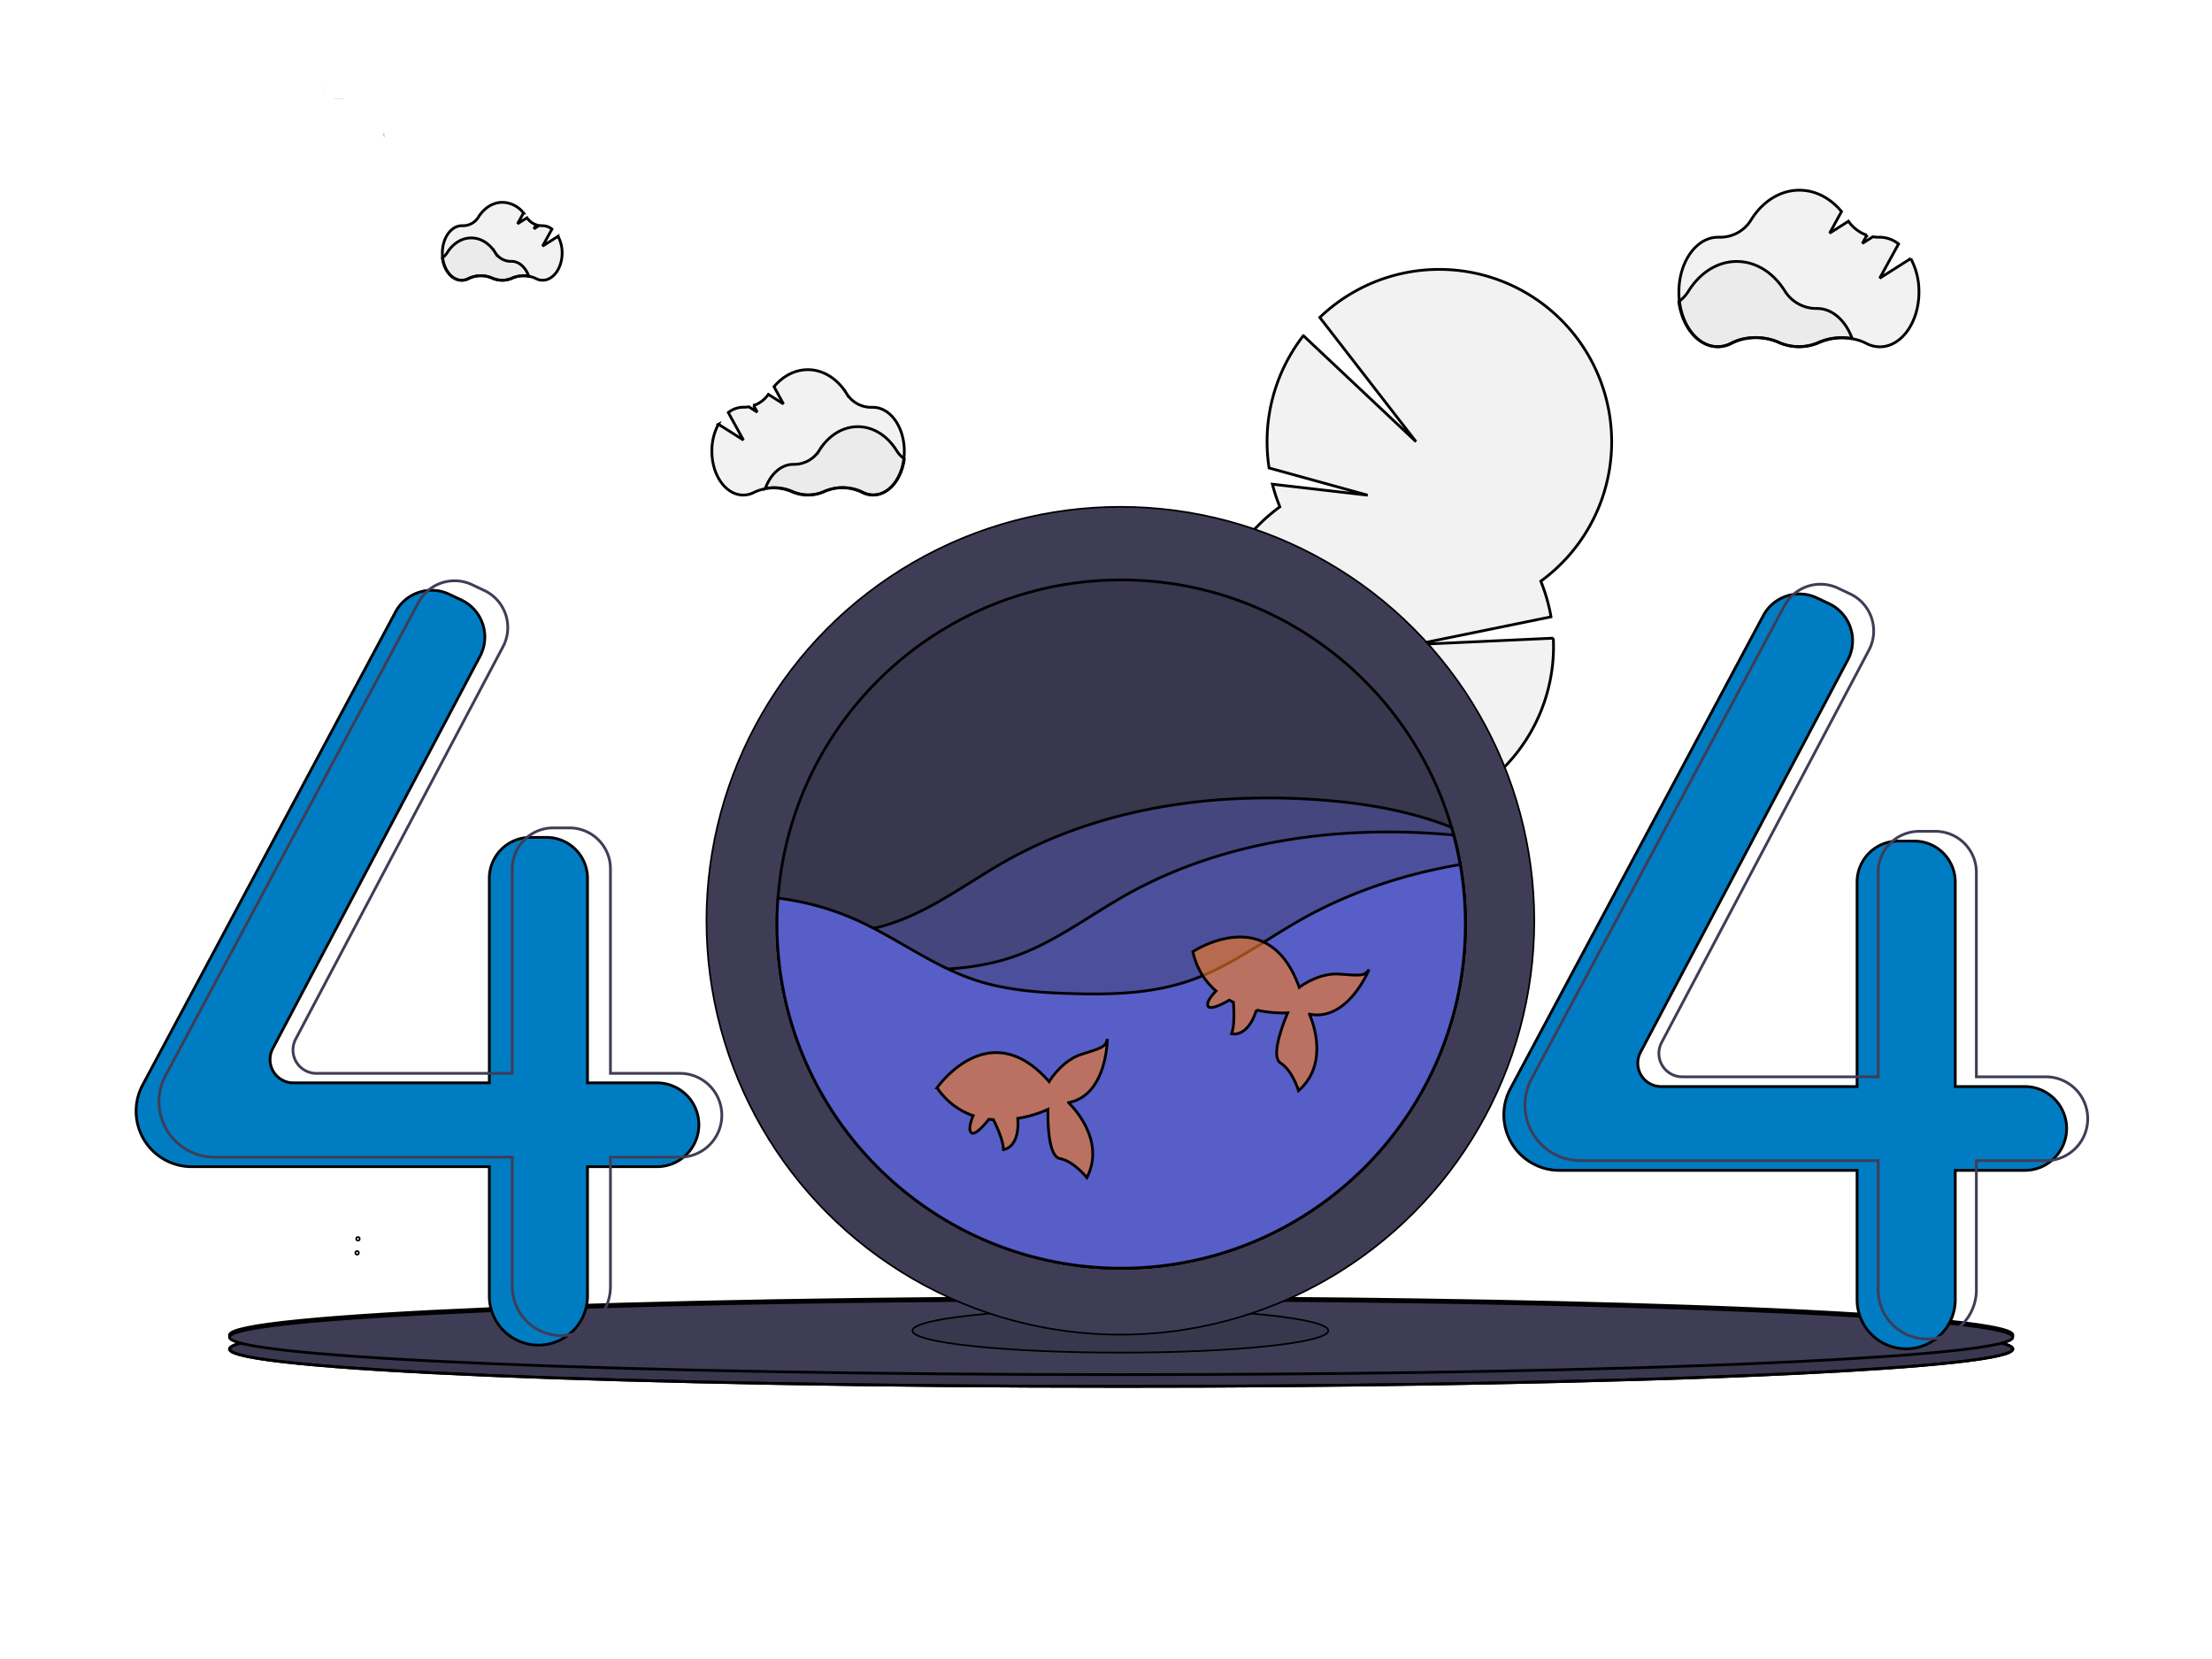 <svg width="800" height="600" xmlns="http://www.w3.org/2000/svg" xmlns:xlink="http://www.w3.org/1999/xlink">

 <g>
  <title>Layer 1</title>

  <g stroke="null" id="svg_116">
   <path stroke="null" id="svg_7" fill="#3f3d56" d="m727.978,487.893c0,3.373 -29.504,6.456 -78.29,8.825c-8.868,0.425 -18.377,0.831 -28.458,1.231q-13.072,0.498 -27.393,0.929q-13.884,0.412 -28.821,0.769c-31.461,0.751 -66.233,1.292 -103.178,1.563q-13.447,0.105 -27.258,0.154q-14.383,0.055 -29.092,0.049c-178.108,0 -322.489,-6.044 -322.489,-13.503s144.382,-13.54 322.489,-13.54c76.677,0 147.089,1.12 202.442,2.991l6.05,0.203l0.037,0c69.717,2.499 113.96,6.191 113.96,10.327z"/>
   <path stroke="null" id="svg_8" opacity="0.1" d="m727.978,487.893c0,3.373 -29.504,6.456 -78.29,8.825c-8.868,0.425 -18.377,0.831 -28.458,1.231q-13.072,0.498 -27.393,0.929q-13.884,0.412 -28.821,0.769c-31.461,0.751 -66.233,1.292 -103.178,1.563q-13.447,0.105 -27.258,0.154q-14.383,0.055 -29.092,0.049c-178.108,0 -322.489,-6.044 -322.489,-13.503s144.382,-13.54 322.489,-13.54c76.677,0 147.089,1.12 202.442,2.991l6.05,0.203l0.037,0c69.717,2.499 113.96,6.191 113.96,10.327z"/>
   <path stroke="null" id="svg_9" fill="#3f3d56" d="m727.978,482.828c0,3.373 -29.504,6.456 -78.29,8.819c-8.868,0.431 -18.377,0.837 -28.458,1.231q-13.072,0.498 -27.393,0.929q-13.884,0.412 -28.821,0.769c-31.461,0.751 -66.233,1.292 -103.178,1.563q-13.447,0.092 -27.258,0.154q-14.383,0.049 -29.092,0.049c-178.108,0 -322.489,-6.044 -322.489,-13.503s144.382,-13.509 322.489,-13.509c76.677,0 147.089,1.12 202.442,2.991l6.05,0.203l0.037,0c69.717,2.474 113.96,6.167 113.96,10.302z"/>
   <path stroke="null" id="svg_10" fill="#3f3d56" d="m727.978,483.622c0,3.373 -29.504,6.456 -78.29,8.832c-8.868,0.425 -18.377,0.831 -28.458,1.231q-13.072,0.486 -27.393,0.929q-13.884,0.412 -28.815,0.769c-31.467,0.751 -66.24,1.292 -103.184,1.563q-13.441,0.092 -27.258,0.148q-14.383,0.055 -29.092,0.062c-178.108,0 -322.489,-6.05 -322.489,-13.54c0,-6.431 107.449,-11.816 251.326,-13.17q12.309,-0.123 24.894,-0.197q22.66,-0.129 46.269,-0.135t46.269,0.135q12.61,0.08 24.888,0.197c48.896,0.455 93.596,1.385 131.279,2.659l6.05,0.203l0.043,0c69.717,2.493 113.96,6.185 113.96,10.315z"/>
   <path stroke="null" id="svg_11" fill="#f2f2f2" d="m561.81,230.8l-49.9,2.302l49.032,-10.013a62.233,62.233 0 0 0 -3.693,-12.887a62.368,62.368 0 1 0 -79.927,-95.393l34.797,44.927l-40.736,-38.342a62.498,62.498 0 0 0 -12.401,47.85l35.658,9.847l-34.464,-3.976a63.193,63.193 0 0 0 2.708,8.191a62.375,62.375 0 0 0 -21.085,74.185a62.368,62.368 0 0 0 8.191,106.077a21.503,21.503 0 0 0 -3.237,6.721a20.494,20.494 0 0 0 -0.24,10.758a21.313,21.313 0 0 0 -5.711,20.032a21.313,21.313 0 0 0 -5.711,20.032a21.3,21.3 0 0 0 -5.711,20.032a20.549,20.549 0 0 0 -5.471,9.275c-2.579,9.047 0.935,17.989 7.853,19.959s14.61,-3.773 17.189,-12.826a20.562,20.562 0 0 0 0.246,-10.758a21.35,21.35 0 0 0 5.711,-20.032a21.356,21.356 0 0 0 5.711,-20.039a21.337,21.337 0 0 0 5.711,-20.032a20.482,20.482 0 0 0 5.465,-9.275a21.325,21.325 0 0 0 0.8,-7.311a62.368,62.368 0 0 0 63.452,-85.743a62.399,62.399 0 0 0 25.731,-53.543l0.031,-0.018z"/>
   <ellipse stroke="null" transform="matrix(0.615 0 0 0.615 -1.477 -1332.88)" id="svg_12" opacity="0.1" ry="12.93" rx="122.29" cy="2949.8" cx="661.263"/>
   <circle stroke="null" transform="matrix(0.615 0 0 0.615 -1.477 -1332.88)" id="svg_13" fill="#3f3d56" r="243.4" cy="2708.75" cx="661.263"/>
   <path stroke="null" id="svg_14" opacity="0.1" d="m529.961,334.181c0,68.744 -55.734,124.472 -124.472,124.472c-3.945,0 -7.853,-0.178 -11.693,-0.542c-61.888,-5.779 -110.625,-56.854 -112.699,-119.733q-0.074,-2.099 -0.074,-4.197q0,-4.714 0.351,-9.355c4.782,-64.369 58.528,-115.087 124.121,-115.087c56.62,0 104.403,37.8 119.499,89.534c0.265,0.929 0.529,1.846 0.782,2.8q1.385,5.231 2.339,10.641a125.549,125.549 0 0 1 1.846,21.466z"/>
   <path stroke="null" id="svg_15" opacity="0.4" fill="#585ec7" d="m529.961,334.181c0,68.744 -55.734,124.472 -124.472,124.472c-67.335,0 -122.189,-53.481 -124.398,-120.275c14.192,0.406 28.649,-0.062 42.059,-4.683c14.537,-5.003 26.981,-14.58 40.367,-22.156c35.96,-20.279 78.874,-25.738 119.955,-21.725c13.952,1.36 28.421,4.191 41.517,9.398a124.558,124.558 0 0 1 4.973,34.938l0,0.031z"/>
   <path stroke="null" id="svg_16" opacity="0.4" fill="#585ec7" d="m529.961,334.181c0,68.744 -55.734,124.472 -124.472,124.472c-3.945,0 -7.853,-0.178 -11.693,-0.542a124.478,124.478 0 0 1 -69.286,-107.431c14.192,0.406 28.649,-0.062 42.059,-4.683c14.543,-5.003 26.981,-14.58 40.367,-22.156c35.634,-20.1 78.093,-25.633 118.835,-21.83q1.385,5.231 2.339,10.641a125.549,125.549 0 0 1 1.852,21.528z"/>
   <path stroke="null" id="svg_17" fill="#585ec7" d="m529.961,334.181c0,68.744 -55.734,124.472 -124.472,124.472s-124.472,-55.728 -124.472,-124.472q0,-4.714 0.351,-9.355a98.821,98.821 0 0 1 28.421,7.908c14.598,6.554 27.584,16.617 42.767,21.67c11.078,3.693 22.857,4.573 34.514,4.923c14.555,0.462 29.418,0.092 43.185,-4.653c14.537,-5.003 26.975,-14.58 40.367,-22.125c17.805,-10.044 37.332,-16.451 57.488,-19.872a125.549,125.549 0 0 1 1.852,21.503z"/>
   <path stroke="null" id="svg_18" fill="#f2f2f2" d="m691.052,93.502l-11.232,7.121l6.819,-12.401a11.078,11.078 0 0 0 -6.77,-2.425l-0.185,0a13.281,13.281 0 0 1 -2.326,-0.172l-3.81,2.413l1.631,-2.966a13.577,13.577 0 0 1 -6.659,-5.053l-6.813,4.308l4.308,-7.828c-3.988,-4.782 -9.355,-7.711 -15.269,-7.711c-7.084,0 -13.392,4.21 -17.466,10.776a13.06,13.06 0 0 1 -11.546,6.228l-0.382,0c-7.822,0 -14.155,8.868 -14.155,19.811s6.339,19.805 14.155,19.805a10.653,10.653 0 0 0 4.923,-1.231c5.102,-2.653 11.798,-2.708 17.14,-0.338a17.897,17.897 0 0 0 14.574,0.037c5.305,-2.326 11.921,-2.277 16.992,0.326a10.604,10.604 0 0 0 4.88,1.231c7.822,0 14.155,-8.868 14.155,-19.805a25.147,25.147 0 0 0 -2.966,-12.124z"/>
   <path stroke="null" id="svg_19" opacity="0.03" d="m669.875,122.483a20.925,20.925 0 0 0 -12.136,1.317a17.848,17.848 0 0 1 -14.567,0c-5.348,-2.369 -12.044,-2.32 -17.146,0.332a10.586,10.586 0 0 1 -4.923,1.231c-6.979,-0.025 -12.733,-7.047 -13.94,-16.278a13.281,13.281 0 0 0 3.471,-3.742c4.074,-6.567 10.389,-10.776 17.472,-10.776s13.318,4.16 17.392,10.653a13.41,13.41 0 0 0 11.546,6.345l0.178,0c5.52,0.012 10.321,4.45 12.653,10.918z"/>
   <path stroke="null" id="svg_20" fill="#f2f2f2" d="m201.822,85.465l-5.6,3.551l3.403,-6.154a5.539,5.539 0 0 0 -3.391,-1.231l-0.086,0a6.641,6.641 0 0 1 -1.163,-0.086l-1.902,1.231l0.819,-1.483a6.77,6.77 0 0 1 -3.323,-2.517l-3.397,2.154l2.148,-3.908a9.964,9.964 0 0 0 -7.613,-3.846c-3.539,0 -6.684,2.105 -8.715,5.379a6.517,6.517 0 0 1 -5.76,3.077l-0.191,0c-3.902,0 -7.065,4.419 -7.065,9.878s3.163,9.847 7.065,9.847a5.305,5.305 0 0 0 2.462,-0.615a10.192,10.192 0 0 1 8.548,-0.166a8.936,8.936 0 0 0 7.268,0a10.229,10.229 0 0 1 8.475,0.16a5.225,5.225 0 0 0 2.431,0.615c3.902,0 7.065,-4.419 7.065,-9.847a12.469,12.469 0 0 0 -1.477,-6.037z"/>
   <path stroke="null" id="svg_21" opacity="0.03" d="m191.268,99.921a10.382,10.382 0 0 0 -6.05,0.659a8.936,8.936 0 0 1 -7.268,0a10.204,10.204 0 0 0 -8.555,0.166a5.262,5.262 0 0 1 -2.462,0.615c-3.471,0 -6.351,-3.49 -6.954,-8.093a6.727,6.727 0 0 0 1.736,-1.846c2.031,-3.274 5.182,-5.373 8.715,-5.373s6.641,2.074 8.672,5.311a6.677,6.677 0 0 0 5.76,3.163l0.092,0c2.763,-0.043 5.133,2.172 6.314,5.397z"/>
   <path stroke="null" id="svg_22" fill="#f2f2f2" d="m259.84,153.434l9.022,5.705l-5.465,-9.933a8.912,8.912 0 0 1 5.447,-1.939l0.142,0a9.97,9.97 0 0 0 1.846,-0.142l3.046,1.939l-1.323,-2.382a10.869,10.869 0 0 0 5.336,-4.05l5.459,3.465l-3.41,-6.241c3.194,-3.828 7.496,-6.154 12.229,-6.154c5.68,0 10.733,3.373 14.001,8.616a10.462,10.462 0 0 0 9.232,4.991l0.308,0c6.265,0 11.343,7.102 11.343,15.866s-5.077,15.872 -11.343,15.872a8.53,8.53 0 0 1 -3.957,-0.991a16.383,16.383 0 0 0 -13.73,-0.271a14.297,14.297 0 0 1 -11.693,0.031a16.371,16.371 0 0 0 -13.613,0.265a8.555,8.555 0 0 1 -3.908,0.966c-6.271,0 -11.349,-7.108 -11.349,-15.872a20.156,20.156 0 0 1 2.382,-9.742z"/>
   <path stroke="null" id="svg_23" opacity="0.03" d="m276.795,176.654a16.789,16.789 0 0 1 9.724,1.059a14.327,14.327 0 0 0 11.693,0a16.377,16.377 0 0 1 13.737,0.265a8.505,8.505 0 0 0 3.951,0.991c5.57,0 10.198,-5.607 11.164,-13.004a10.733,10.733 0 0 1 -2.813,-3.028c-3.268,-5.256 -8.321,-8.616 -14.001,-8.616s-10.666,3.336 -13.934,8.542a10.733,10.733 0 0 1 -9.232,5.077l-0.142,0c-4.437,-0.018 -8.278,3.533 -10.149,8.715z"/>
   <path stroke="null" id="svg_46" opacity="0.6" fill="#fe7d1e" d="m386.411,398.771c14.001,-2.585 14.063,-22.993 14.063,-22.993c-0.615,2.917 -2.049,3.2 -9.342,5.539s-11.693,9.878 -11.693,9.878c-21.793,-24.845 -40.527,2.209 -40.527,2.209a25.848,25.848 0 0 0 13.041,10.099c-0.862,2.105 -1.772,5.04 -0.702,6.117c1.231,1.231 4.597,-2.554 6.407,-4.825c0.542,0.062 1.083,0.117 1.625,0.154c1.04,2.086 3.619,7.57 3.613,10.826c0,0 5.945,-0.455 5.194,-11.293a44.841,44.841 0 0 0 10.936,-3.256s-0.615,16.906 4.308,17.792s9.749,6.881 9.749,6.881c7.311,-14.26 -6.671,-27.128 -6.671,-27.128z"/>
   <path stroke="null" id="svg_47" opacity="0.6" fill="#fe7d1e" d="m473.544,366.775c13.958,2.794 21.583,-16.137 21.583,-16.137c-1.631,2.462 -3.077,2.209 -10.727,1.656s-14.518,4.813 -14.518,4.813c-11.022,-31.129 -38.459,-12.924 -38.459,-12.924a25.848,25.848 0 0 0 8.37,14.217c-1.582,1.637 -3.514,4.025 -2.917,5.416c0.689,1.631 5.213,-0.665 7.736,-2.105c0.48,0.265 0.966,0.511 1.452,0.745c0.191,2.326 0.554,8.376 -0.659,11.398c0,0 5.693,1.779 9.01,-8.567a44.638,44.638 0 0 0 11.306,1.034s-6.856,15.466 -2.585,18.131s6.499,10.001 6.499,10.001c12.093,-10.555 3.908,-27.676 3.908,-27.676z"/>
   <circle stroke="null" transform="matrix(0.615 0 0 0.615 -1.477 -1332.88)" id="svg_53" opacity="0.25" fill="#fff" r="1.04" cy="2926.66" cx="306.613"/>
   <circle stroke="null" transform="matrix(0.615 0 0 0.615 -1.477 -1332.88)" id="svg_54" opacity="0.25" fill="#fff" r="1.04" cy="2931.47" cx="316.323"/>
   <circle stroke="null" transform="matrix(0.615 0 0 0.615 -1.477 -1332.88)" id="svg_63" opacity="0.25" fill="#fff" r="1.04" cy="2895.81" cx="212.903"/>
   <circle stroke="null" transform="matrix(0.615 0 0 0.615 -1.477 -1332.88)" id="svg_64" opacity="0.25" fill="#fff" r="1.04" cy="2904.05" cx="212.393"/>
   <path stroke="null" id="svg_105" fill="#9f9eff" d="m843.592,300.013l0.375,0.258a0,0 0 0 1 0,0l-17.763,25.788a0,0 0 0 1 0,0l-0.36,-0.248a0.882,0.882 0 0 1 -0.274,-1.489l16.548,-24.024a0.882,0.882 0 0 1 1.474,-0.285z"/>
   <use transform="matrix(0.186 0 0 0.186 0 0)" x="0" y="0" xlink:href="#svg_118" id="svg_119"/>
  </g>
  <g id="svg_237">
   <path id="svg_205" opacity="0.1" d="m118.813,30.63c0.022,0 0.044,0.001 0.066,0.002a1.801,1.801 0 0 0 0,3.599c-0.022,0.001 -0.044,0.002 -0.066,0.002a1.801,1.801 0 0 1 0,-3.602z"/>
   <path id="svg_206" opacity="0.1" d="m124.741,35.506a1.749,1.749 0 0 1 -1.052,0.352l-2.108,0a1.749,1.749 0 0 1 -1.052,-0.352l4.212,0z"/>
   <path id="svg_207" fill="#fbbebe" d="m138.351,48.557s0.454,1.308 0.87,0.96l-0.331,-1.71l-0.538,0.75z"/>
   <circle transform="matrix(0.14 0 0 0.14 0 0)" id="svg_233" fill="#fff" r="5" cy="522.157" cx="864.816"/>
   <circle transform="matrix(0.14 0 0 0.14 0 0)" id="svg_234" fill="#fff" r="5" cy="522.157" cx="957.816"/>
   <path stroke="null" id="svg_239" fill="#007cc3" d="m237.597,391.635l-25.117,0l0,-73.964a14.812,14.812 0 0 0 -14.812,-14.812l-5.885,0a14.812,14.812 0 0 0 -14.812,14.812l0,73.964l-70.847,0a8.456,8.456 0 0 1 -7.477,-12.406l74.983,-141.92a14.812,14.812 0 0 0 -6.772,-20.314l-4.426,-2.09a14.812,14.812 0 0 0 -19.388,6.411l-91.452,171.079a20.085,20.085 0 0 0 -2.372,9.469l0,0a20.086,20.086 0 0 0 20.086,20.085l107.665,0l0,46.77a17.755,17.755 0 0 0 17.755,17.755l0,0a17.755,17.755 0 0 0 17.755,-17.755l0,-46.77l25.117,0a15.157,15.157 0 0 0 15.157,-15.157l0,0a15.157,15.157 0 0 0 -15.157,-15.157z"/>
   <path stroke="#3f3d56" id="svg_238" stroke-miterlimit="10" fill="none" d="m245.892,388.195l-25.117,0l0,-73.964a14.812,14.812 0 0 0 -14.812,-14.812l-5.885,0a14.812,14.812 0 0 0 -14.812,14.812l0,73.964l-70.847,0a8.456,8.456 0 0 1 -7.477,-12.406l74.984,-141.92a14.812,14.812 0 0 0 -6.772,-20.314l-4.426,-2.09a14.812,14.812 0 0 0 -19.388,6.411l-91.452,171.079a20.086,20.086 0 0 0 -2.372,9.469l0,0a20.086,20.086 0 0 0 20.086,20.086l107.665,0l0,46.77a17.755,17.755 0 0 0 17.755,17.755l0,0a17.755,17.755 0 0 0 17.755,-17.755l0,-46.77l25.117,0a15.157,15.157 0 0 0 15.157,-15.157l0,0a15.157,15.157 0 0 0 -15.157,-15.157z"/>
   <path stroke="null" id="svg_241" fill="#007cc3" d="m732.264,392.969l-25.117,0l0,-73.964a14.812,14.812 0 0 0 -14.812,-14.812l-5.885,0a14.812,14.812 0 0 0 -14.812,14.812l0,73.964l-70.847,0a8.456,8.456 0 0 1 -7.477,-12.406l74.983,-141.92a14.812,14.812 0 0 0 -6.772,-20.314l-4.426,-2.09a14.812,14.812 0 0 0 -19.388,6.411l-91.452,171.079a20.085,20.085 0 0 0 -2.372,9.469l0,0a20.086,20.086 0 0 0 20.086,20.085l107.665,0l0,46.77a17.755,17.755 0 0 0 17.755,17.755l0,0a17.755,17.755 0 0 0 17.755,-17.755l0,-46.77l25.117,0a15.157,15.157 0 0 0 15.157,-15.157l0,0a15.157,15.157 0 0 0 -15.157,-15.157z"/>
   <path stroke="#3f3d56" id="svg_240" stroke-miterlimit="10" fill="none" d="m739.892,389.443l-25.117,0l0,-73.964a14.812,14.812 0 0 0 -14.812,-14.812l-5.885,0a14.812,14.812 0 0 0 -14.812,14.812l0,73.964l-70.847,0a8.456,8.456 0 0 1 -7.477,-12.406l74.984,-141.92a14.812,14.812 0 0 0 -6.772,-20.314l-4.426,-2.09a14.812,14.812 0 0 0 -19.388,6.411l-91.452,171.079a20.086,20.086 0 0 0 -2.372,9.469l0,0a20.086,20.086 0 0 0 20.086,20.086l107.665,0l0,46.77a17.755,17.755 0 0 0 17.755,17.755l0,0a17.755,17.755 0 0 0 17.755,-17.755l0,-46.77l25.117,0a15.157,15.157 0 0 0 15.157,-15.157l0,0a15.157,15.157 0 0 0 -15.157,-15.157z"/>
  </g>
 </g>
</svg>
